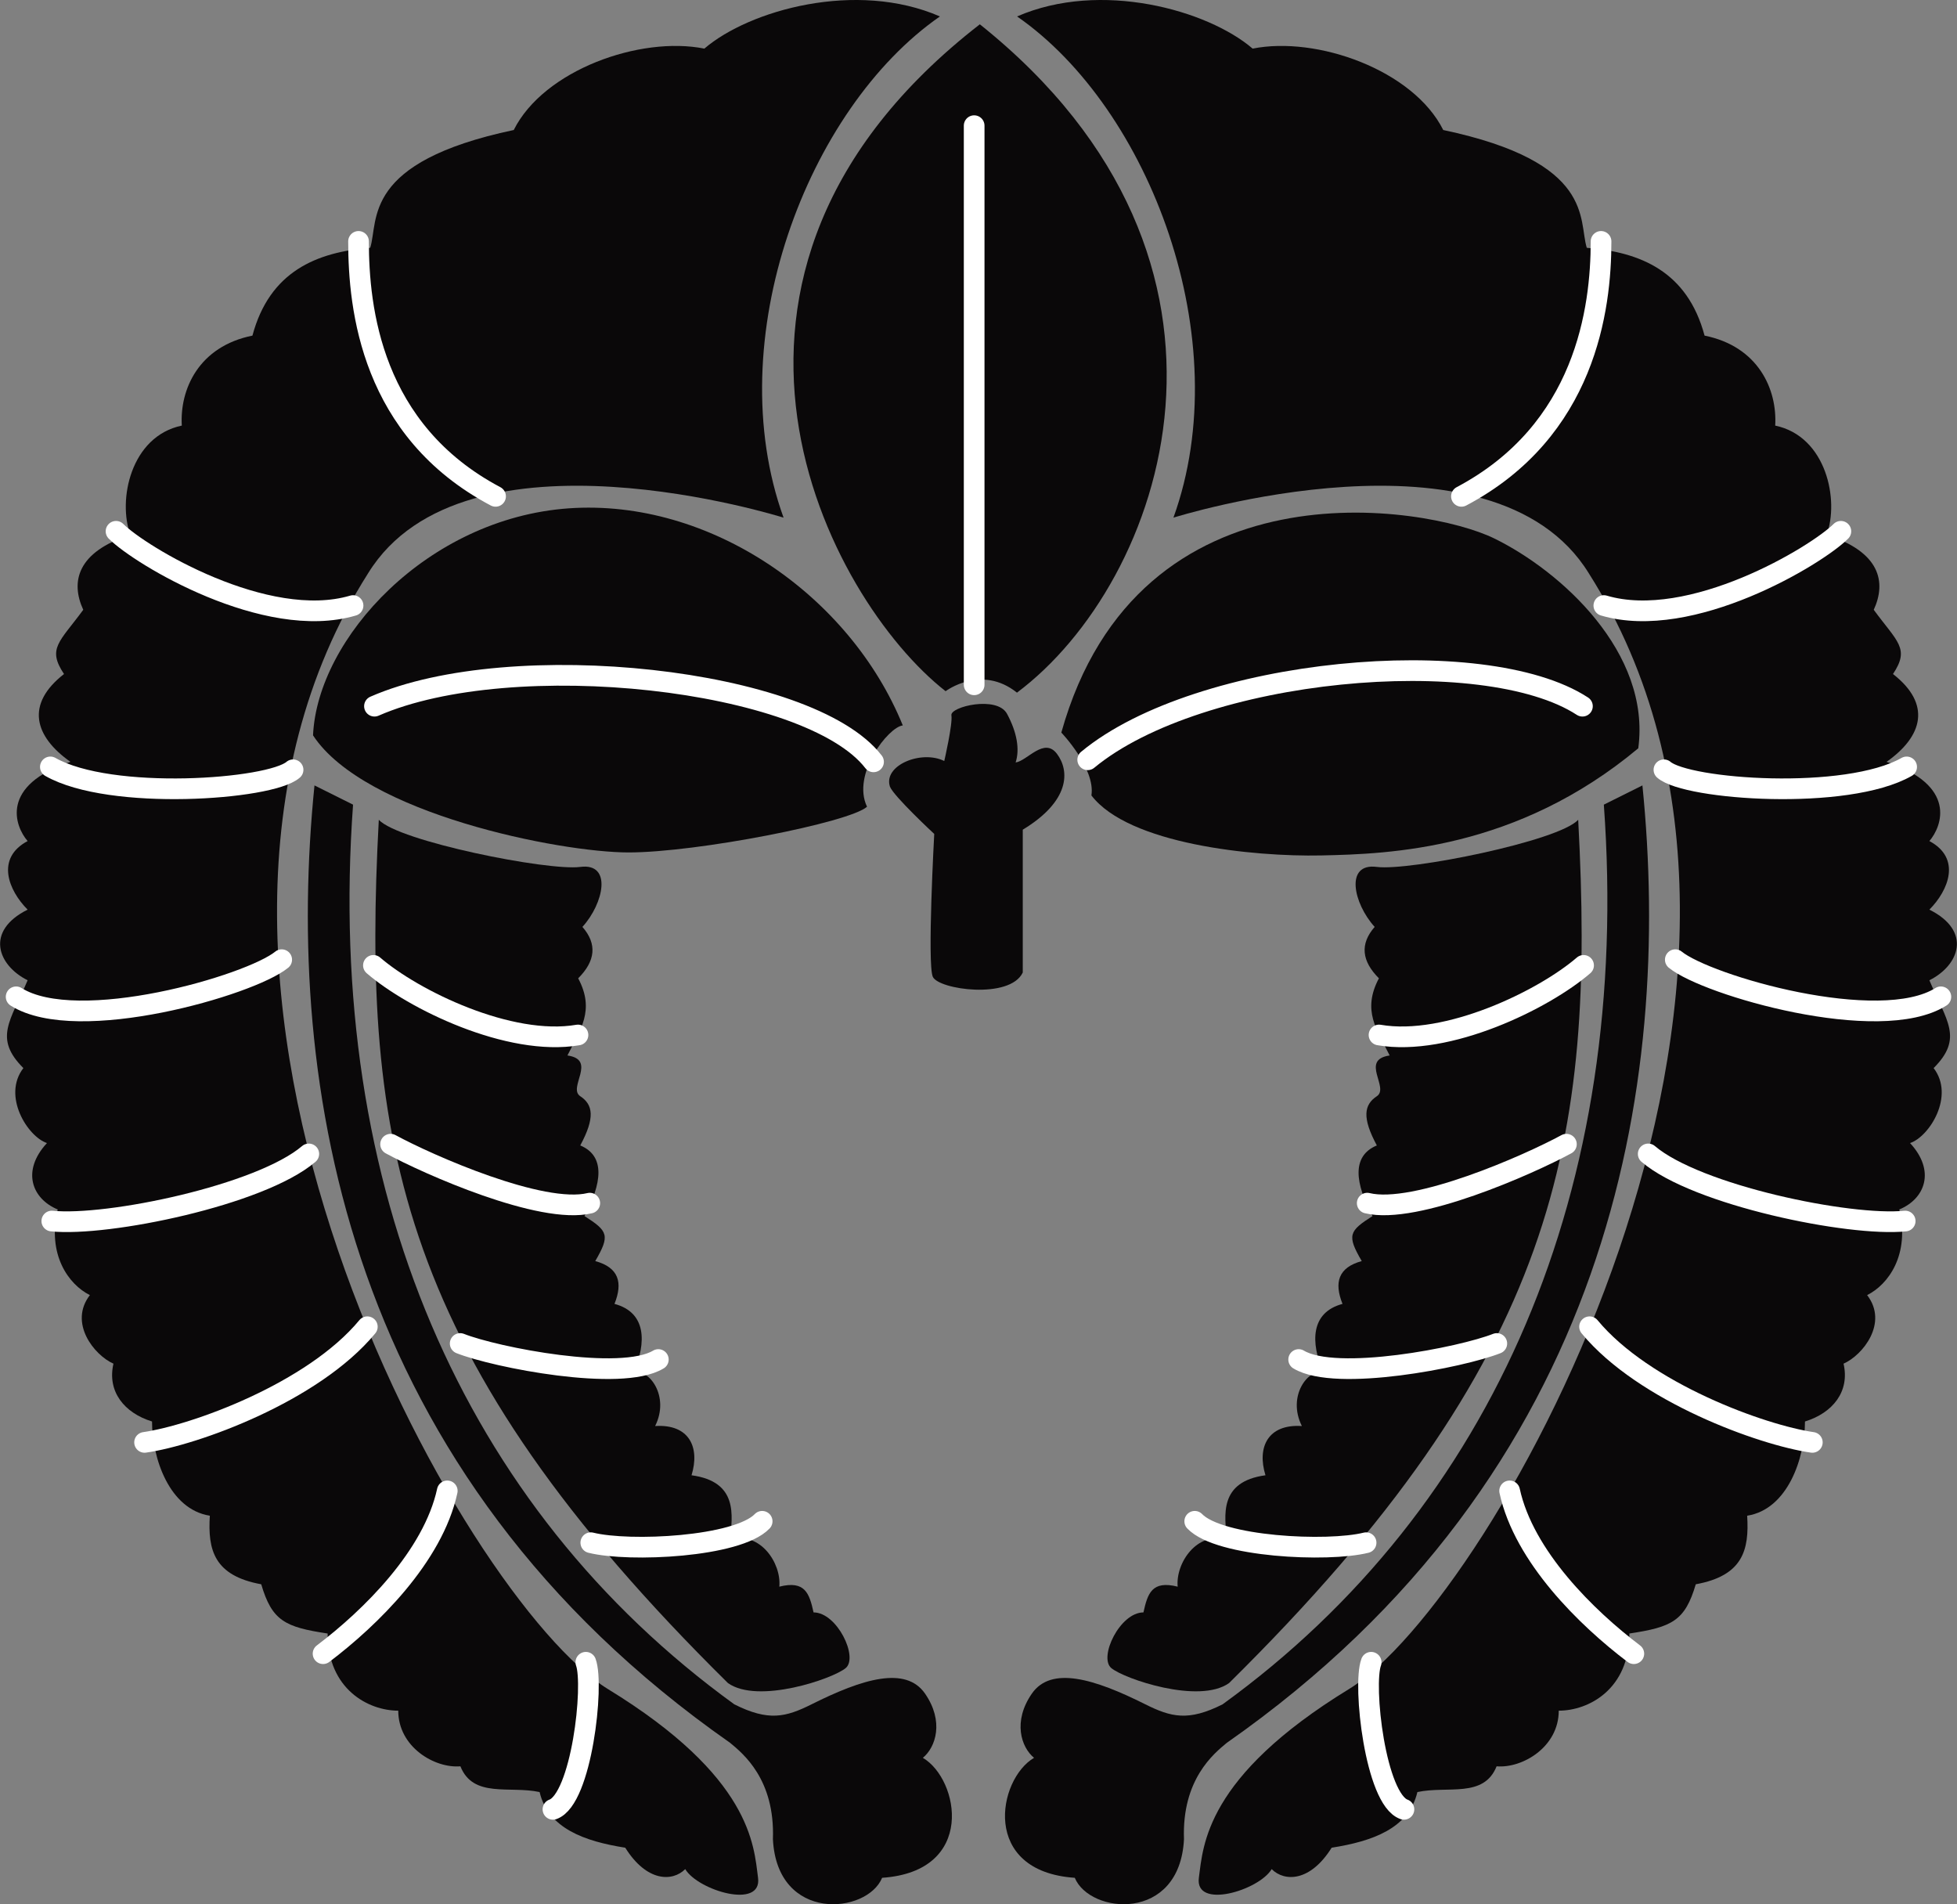<?xml version="1.0" encoding="iso-8859-1"?>
<!-- Generator: Adobe Illustrator 11 Build 196, SVG Export Plug-In . SVG Version: 6.0.0 Build 78)  -->
<!DOCTYPE svg PUBLIC "-//W3C//DTD SVG 1.0//EN"    "http://www.w3.org/TR/2001/REC-SVG-20010904/DTD/svg10.dtd">
<svg  xmlns="http://www.w3.org/2000/svg" xmlns:xlink="http://www.w3.org/1999/xlink" xmlns:a="http://ns.adobe.com/AdobeSVGViewerExtensions/3.0/"
	 width="189.24" height="184.12" viewBox="0 0 189.24 184.12" style="overflow:visible;enable-background:new 0 0 189.24 184.12"
	 xml:space="preserve">
	<rect x="0" y="0" width="189.24" height="184.12" fill="#808080" stroke="none"/>
	<g id="Pfade">
		<g>
			<path style="fill:#0A0809;" d="M30.41,75.94l3.73,1.86c-2.69,37.07,10.56,67.93,36.87,86.99c3.31,1.66,4.97,1.24,7.46,0
				c4.97-2.49,9.11-3.73,10.98-1.04c1.86,2.69,1.04,5.18-0.21,6.21c3.52,2.07,5.18,10.98-3.94,11.6
				c-1.45,3.52-10.15,4.35-10.56-3.73c0.21-5.8-2.9-8.29-4.14-9.32C33.31,142.43,27.51,104.73,30.41,75.94z"/>
			<path style="fill:#0A0809;" d="M36.63,79.26c-1.66,31.07,1.86,51.98,33.76,83.47c2.9,2.07,10.15-0.41,11.39-1.45
				c1.24-1.04-0.83-5.38-3.11-5.38c-0.41-1.86-0.83-3.11-3.31-2.49c0.21-2.28-1.86-5.38-4.76-4.56c0.21-2.28,0.83-5.59-3.73-6.21
				c0.83-2.69-0.21-4.97-3.52-4.76c1.45-2.9-0.62-5.59-2.07-5.18c1.24-2.9,1.24-5.8-1.86-6.63c0.83-2.07,0.41-3.52-1.86-4.14
				c1.45-2.49,1.24-2.9-1.04-4.35c1.66-3.11,2.07-5.8-0.41-6.83c1.45-2.69,1.24-3.94,0-4.76s1.66-3.52-1.24-3.94
				c1.24-2.49,2.69-4.35,1.04-7.46c1.66-1.66,1.86-3.31,0.41-4.97c2.07-2.28,2.9-6.21-0.21-5.8C52.99,84.23,38.49,81.33,36.63,79.26
				z"/>
			<path style="fill:#0A0809;" d="M75.77,50.05C69.56,32.86,78.05,10.5,90.89,1.59C82.81-1.93,72.46,0.97,68.11,4.7
				c-6.21-1.24-15.53,2.07-18.43,7.87c-14.7,3.11-13.05,8.7-13.88,11.39c-5.18,0.41-9.73,2.28-11.39,8.49
				c-5.18,1.04-7.04,5.18-6.83,8.7c-4.97,1.04-6.21,7.25-4.97,10.56c-5.18,1.66-5.8,4.56-4.56,7.25c-2.28,3.11-3.52,3.73-1.86,6.21
				c-3.73,2.9-2.9,6.01,0.62,8.49c-6.83,2.28-5.39,6.21-4.14,7.66c-3.11,1.66-1.86,4.76,0,6.63c-4.14,2.07-2.9,5.38,0,6.83
				c-1.66,3.93-3.31,5.59-0.41,8.49c-2.07,2.69,0.41,6.63,2.28,7.25c-2.49,2.69-1.45,5.39,1.04,6.42c-1.04,4.35,1.04,7.25,3.11,8.28
				c-2.07,2.69,0.41,5.8,2.28,6.63c-0.62,2.69,1.04,4.76,3.73,5.59c0,3.52,1.66,8.49,5.59,9.11c-0.21,3.31,0.41,5.8,4.97,6.63
				c1.04,3.52,2.28,4.14,6.42,4.76c0,5.38,3.94,7.46,6.83,7.46c0,3.52,3.52,5.59,6.01,5.38c1.24,3.11,4.76,1.86,7.66,2.49
				c0.83,3.52,4.35,4.76,8.28,5.38c2.07,3.31,4.56,3.31,5.8,2.07c1.24,2.07,7.46,3.93,7.04,0.83c-0.41-3.11-0.62-9.73-14.5-18.23
				c-13.88-8.49-48.05-68.76-23.2-107.9C44.91,40.32,75.77,50.05,75.77,50.05z"/>
			<path style="fill:#0A0809;" d="M158.82,75.94l-3.73,1.86c2.69,37.07-10.56,67.93-36.87,86.99c-3.31,1.66-4.97,1.24-7.46,0
				c-4.97-2.49-9.11-3.73-10.98-1.04c-1.86,2.69-1.04,5.18,0.21,6.21c-3.52,2.07-5.18,10.98,3.94,11.6
				c1.45,3.52,10.15,4.35,10.56-3.73c-0.21-5.8,2.9-8.29,4.14-9.32C155.92,142.43,161.72,104.73,158.82,75.94z"/>
			<path style="fill:#0A0809;" d="M152.61,79.26c1.66,31.07-1.86,51.98-33.76,83.47c-2.9,2.07-10.15-0.41-11.39-1.45
				c-1.24-1.04,0.83-5.38,3.11-5.38c0.41-1.86,0.83-3.11,3.31-2.49c-0.21-2.28,1.86-5.38,4.76-4.56c-0.21-2.28-0.83-5.59,3.73-6.21
				c-0.83-2.69,0.21-4.97,3.52-4.76c-1.45-2.9,0.62-5.59,2.07-5.18c-1.24-2.9-1.24-5.8,1.86-6.63c-0.83-2.07-0.41-3.52,1.86-4.14
				c-1.45-2.49-1.24-2.9,1.04-4.35c-1.66-3.11-2.07-5.8,0.42-6.83c-1.45-2.69-1.24-3.94,0-4.76c1.24-0.83-1.66-3.52,1.24-3.94
				c-1.24-2.49-2.69-4.35-1.04-7.46c-1.66-1.66-1.86-3.31-0.41-4.97c-2.07-2.28-2.9-6.21,0.21-5.8
				C136.25,84.23,150.75,81.33,152.61,79.26z"/>
			<path style="fill:#0A0809;" d="M113.47,50.05c6.21-17.19-2.28-39.56-15.12-48.46c8.08-3.52,18.43-0.62,22.78,3.11
				c6.21-1.24,15.53,2.07,18.43,7.87c14.71,3.11,13.05,8.7,13.88,11.39c5.18,0.41,9.73,2.28,11.39,8.49
				c5.18,1.04,7.04,5.18,6.83,8.7c4.97,1.04,6.21,7.25,4.97,10.56c5.18,1.66,5.8,4.56,4.56,7.25c2.28,3.11,3.52,3.73,1.86,6.21
				c3.73,2.9,2.9,6.01-0.62,8.49c6.83,2.28,5.38,6.21,4.14,7.66c3.11,1.66,1.86,4.76,0,6.63c4.14,2.07,2.9,5.38,0,6.83
				c1.66,3.93,3.31,5.59,0.41,8.49c2.07,2.69-0.41,6.63-2.28,7.25c2.49,2.69,1.45,5.39-1.04,6.42c1.04,4.35-1.04,7.25-3.11,8.28
				c2.07,2.69-0.41,5.8-2.28,6.63c0.62,2.69-1.04,4.76-3.73,5.59c0,3.52-1.66,8.49-5.59,9.11c0.21,3.31-0.41,5.8-4.97,6.63
				c-1.04,3.52-2.28,4.14-6.42,4.76c0,5.38-3.93,7.46-6.83,7.46c0,3.52-3.52,5.59-6.01,5.38c-1.24,3.11-4.76,1.86-7.66,2.49
				c-0.83,3.52-4.35,4.76-8.29,5.38c-2.07,3.31-4.56,3.31-5.8,2.07c-1.24,2.07-7.46,3.93-7.04,0.83c0.42-3.11,0.62-9.73,14.5-18.23
				c13.88-8.49,48.05-68.76,23.2-107.9C144.33,40.32,113.47,50.05,113.47,50.05z"/>
			<path style="fill:#0A0809;" d="M87.3,70.14c-5.11-12.56-18.64-21.95-32.31-20.99c-13.67,0.97-24.3,12.56-24.72,21.95
				c4.97,7.59,23.89,11.32,30.51,11.32s21.4-2.9,23.06-4.42C82.33,74.84,85.92,70.28,87.3,70.14z"/>
			<path style="fill:#0A0809;" d="M91.44,66.83c-11.32-8.84-28.03-40.18,3.31-64.48c28.86,23.06,17.81,53.99,3.59,64.62
				C94.89,64.21,91.44,66.83,91.44,66.83z"/>
			<path style="fill:#0A0809;" d="M102.63,70.83c7.46-26.65,35.35-21.95,41.84-18.78s15.19,11.05,13.95,20.3
				c-11.74,9.8-24.02,10.22-30.65,10.36s-18.64-1.1-22.23-5.8C105.94,74.29,102.63,70.83,102.63,70.83z"/>
			<path style="fill:#0A0809;" d="M98.9,80.22v13.81c-1.24,2.62-8.15,1.66-8.7,0.41c-0.55-1.24,0.14-13.81,0.14-13.81s-3.87-3.59-4.28-4.56
				c-0.69-2.07,3.04-3.59,5.25-2.49c0,0,0.83-3.59,0.69-4.42c-0.14-0.83,4.42-1.93,5.38-0.14c0.97,1.8,1.24,3.45,0.83,4.7
				c1.11-0.14,2.76-2.49,4-0.83C103.46,74.56,103.46,77.46,98.9,80.22z"/>
			<path style="fill:none;stroke:#FFFFFF;stroke-width:2;stroke-linecap:round;stroke-linejoin:round;" d="M34.67,23.34c0,6.49,1.23,18.29,13.25,24.65"/>
			<path style="fill:none;stroke:#FFFFFF;stroke-width:2;stroke-linecap:round;stroke-linejoin:round;" d="M11.22,51.37c2.35,2.35,14.5,9.67,22.92,7.18"/>
			<path style="fill:none;stroke:#FFFFFF;stroke-width:2;stroke-linecap:round;stroke-linejoin:round;" d="M4.87,74.15c5.8,3.31,21.26,2.21,23.47,0.28"/>
			<path style="fill:none;stroke:#FFFFFF;stroke-width:2;stroke-linecap:round;stroke-linejoin:round;" d="M1.56,96.38c5.94,3.73,22.64-1.1,25.68-3.59"/>
			<path style="fill:none;stroke:#FFFFFF;stroke-width:2;stroke-linecap:round;stroke-linejoin:round;" d="M5.01,118.06c5.38,0.55,20.16-2.49,24.85-6.49"/>
			<path style="fill:none;stroke:#FFFFFF;stroke-width:2;stroke-linecap:round;stroke-linejoin:round;" d="M13.98,139.46c4.83-0.69,16.29-4.83,21.54-11.18"/>
			<path style="fill:none;stroke:#FFFFFF;stroke-width:2;stroke-linecap:round;stroke-linejoin:round;" d="M31.24,159.89c4.56-3.45,10.63-9.39,12.01-15.74"/>
			<path style="fill:none;stroke:#FFFFFF;stroke-width:2;stroke-linecap:round;stroke-linejoin:round;" d="M53.47,174.94c2.76-0.97,4-12.01,3.18-14.22"/>
			<path style="fill:none;stroke:#FFFFFF;stroke-width:2;stroke-linecap:round;stroke-linejoin:round;" d="M36.11,93.34c3.83,3.31,13.15,7.87,19.78,6.73"/>
			<path style="fill:none;stroke:#FFFFFF;stroke-width:2;stroke-linecap:round;stroke-linejoin:round;" d="M37.77,110.63c3.62,1.97,14.6,6.83,19.26,5.7"/>
			<path style="fill:none;stroke:#FFFFFF;stroke-width:2;stroke-linecap:round;stroke-linejoin:round;" d="M44.5,129.9c3.42,1.35,15.53,3.73,19.16,1.55"/>
			<path style="fill:none;stroke:#FFFFFF;stroke-width:2;stroke-linecap:round;stroke-linejoin:round;" d="M57.13,149.16c3.73,0.93,14.19,0.42,16.57-2.07"/>
			<path style="fill:none;stroke:#FFFFFF;stroke-width:2;stroke-linecap:round;stroke-linejoin:round;" d="M154.82,23.34c0,6.49-1.48,18.29-13.5,24.65"/>
			<path style="fill:none;stroke:#FFFFFF;stroke-width:2;stroke-linecap:round;stroke-linejoin:round;" d="M178.01,51.37c-2.35,2.35-14.5,9.67-22.92,7.18"/>
			<path style="fill:none;stroke:#FFFFFF;stroke-width:2;stroke-linecap:round;stroke-linejoin:round;" d="M184.37,74.15c-5.8,3.31-21.26,2.21-23.47,0.28"/>
			<path style="fill:none;stroke:#FFFFFF;stroke-width:2;stroke-linecap:round;stroke-linejoin:round;" d="M187.68,96.38c-5.94,3.73-22.64-1.1-25.68-3.59"/>
			<path style="fill:none;stroke:#FFFFFF;stroke-width:2;stroke-linecap:round;stroke-linejoin:round;" d="M184.23,118.06c-5.38,0.55-20.16-2.49-24.85-6.49"/>
			<path style="fill:none;stroke:#FFFFFF;stroke-width:2;stroke-linecap:round;stroke-linejoin:round;" d="M175.25,139.46c-4.83-0.69-16.29-4.83-21.54-11.18"/>
			<path style="fill:none;stroke:#FFFFFF;stroke-width:2;stroke-linecap:round;stroke-linejoin:round;" d="M157.99,159.89c-4.56-3.45-10.63-9.39-12.01-15.74"/>
			<path style="fill:none;stroke:#FFFFFF;stroke-width:2;stroke-linecap:round;stroke-linejoin:round;" d="M135.76,174.94c-2.76-0.97-4-12.01-3.17-14.22"/>
			<path style="fill:none;stroke:#FFFFFF;stroke-width:2;stroke-linecap:round;stroke-linejoin:round;" d="M153.13,93.34c-3.83,3.31-13.15,7.87-19.78,6.73"/>
			<path style="fill:none;stroke:#FFFFFF;stroke-width:2;stroke-linecap:round;stroke-linejoin:round;" d="M151.47,110.63c-3.62,1.97-14.6,6.83-19.26,5.7"/>
			<path style="fill:none;stroke:#FFFFFF;stroke-width:2;stroke-linecap:round;stroke-linejoin:round;" d="M144.74,129.9c-3.42,1.35-15.53,3.73-19.16,1.55"/>
			<path style="fill:none;stroke:#FFFFFF;stroke-width:2;stroke-linecap:round;stroke-linejoin:round;" d="M132.1,149.16c-3.73,0.93-14.19,0.42-16.57-2.07"/>
			<path style="fill:none;stroke:#FFFFFF;stroke-width:2;stroke-linecap:round;stroke-linejoin:round;" d="M36.21,68.28c13.25-5.8,42.04-2.69,48.26,5.38"/>
			<line style="fill:none;stroke:#FFFFFF;stroke-width:2;stroke-linecap:round;stroke-linejoin:round;" x1="94.2" y1="66.21" x2="94.2" y2="12.15"/>
			<path style="fill:none;stroke:#FFFFFF;stroke-width:2;stroke-linecap:round;stroke-linejoin:round;" d="M105.18,73.46c10.77-8.91,38.32-11.39,47.84-5.18"/>
		</g>
	</g>
</svg>
